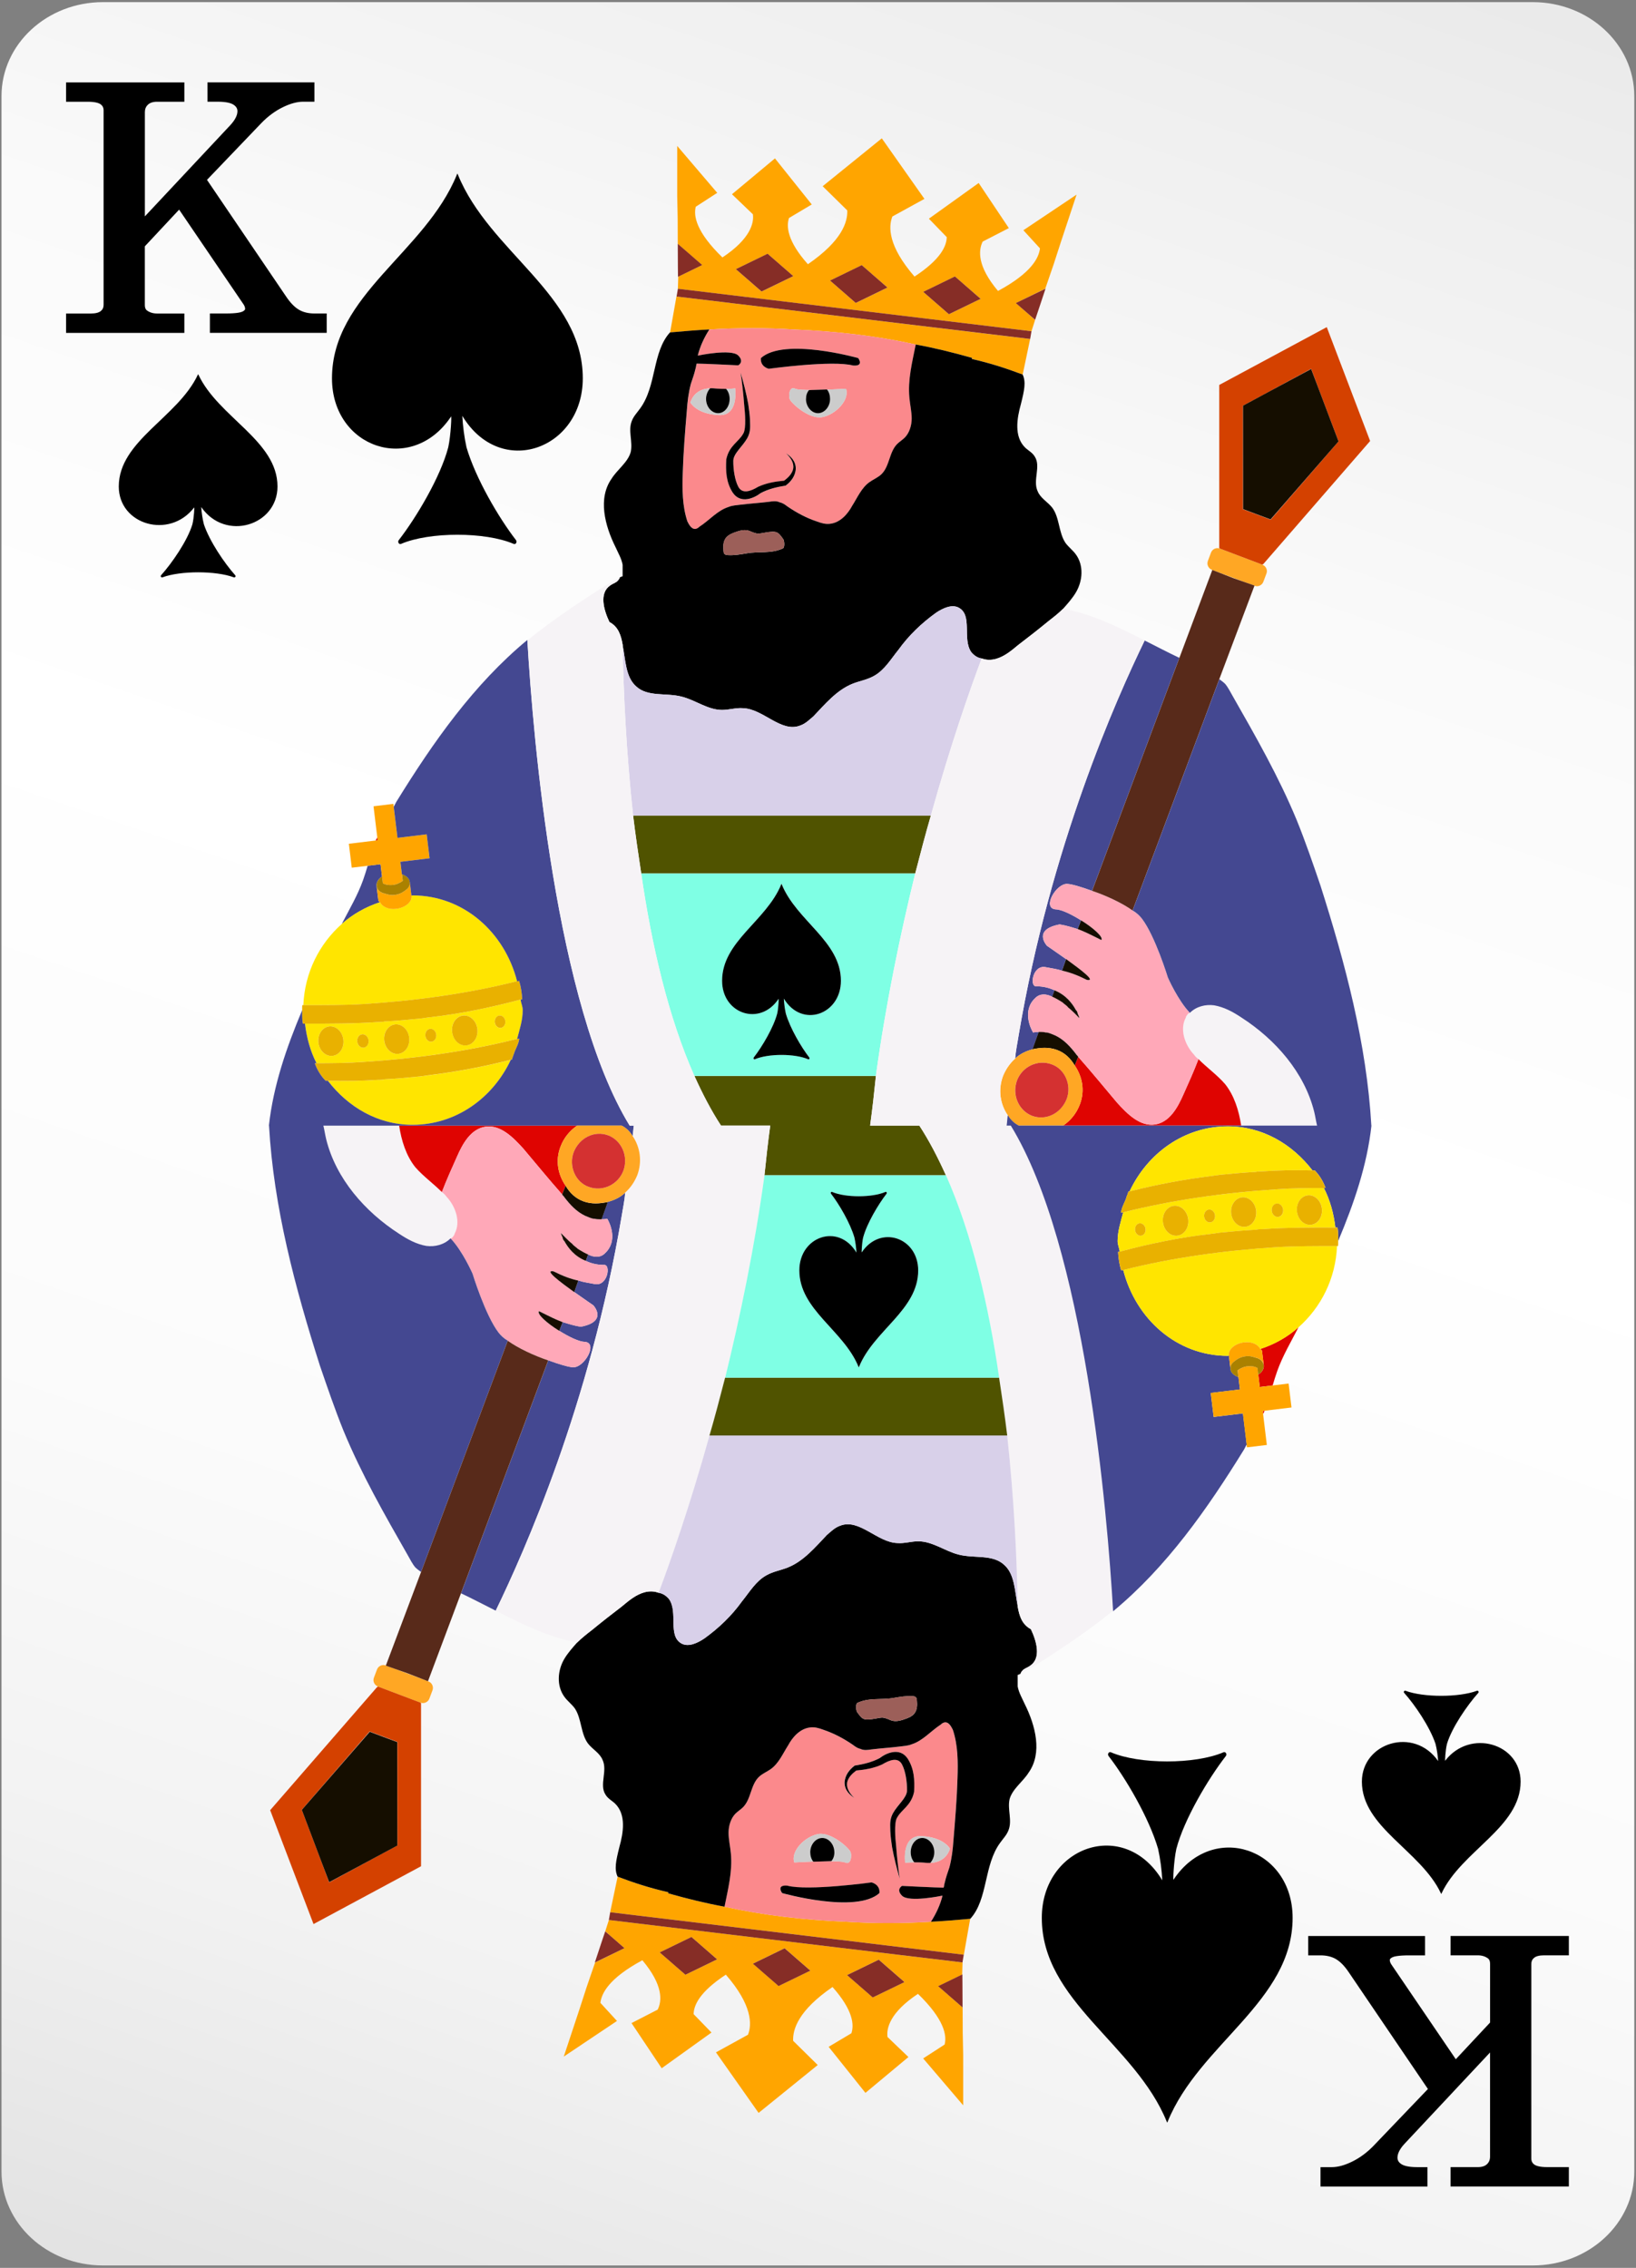 <svg width="469" height="650" viewBox="0 0 469 650" fill="none" xmlns="http://www.w3.org/2000/svg">
<rect x="0" y="0" width="469" height="650" fill="#808080" stroke="none"/>
<path d="M439.41 0.61H29.529C13.459 0.61 0.43 12.67 0.43 27.54V622.38C0.43 637.25 13.459 649.31 29.529 649.31H439.41C455.48 649.31 468.509 637.25 468.509 622.38V27.54C468.509 12.67 455.48 0.61 439.41 0.61Z" fill="url(#paint0_linear_145_2726)"/>
<path d="M56.89 107.41L56.8 107.24L56.71 107.41C50.99 119.62 34.05 126.32 34.05 139.44C34.05 150.41 48.56 154.65 55.64 145.47C55.79 145 55.63 148.39 55.15 150.29C53.75 154.94 49.34 161.35 46.18 164.87C45.91 165.17 46.22 165.6 46.59 165.47C51.73 163.55 61.89 163.55 67.02 165.47C67.39 165.61 67.7 165.17 67.43 164.87C64.33 161.4 60.09 155.16 58.45 150.28C58.04 148.64 57.8 146.99 57.69 145.33C64.6 155.29 79.55 150.63 79.55 139.43C79.55 126.31 62.61 119.61 56.89 107.4V107.41Z" fill="black"/>
<path d="M413.08 542.66L413.17 542.83L413.26 542.66C418.98 530.45 435.92 523.75 435.92 510.63C435.92 499.66 421.41 495.42 414.33 504.6C414.18 505.07 414.34 501.68 414.82 499.78C416.22 495.13 420.63 488.72 423.79 485.2C424.06 484.9 423.75 484.47 423.38 484.6C418.24 486.52 408.08 486.52 402.95 484.6C402.58 484.46 402.27 484.9 402.54 485.2C405.64 488.67 409.88 494.91 411.52 499.79C411.93 501.43 412.17 503.08 412.28 504.74C405.37 494.78 390.42 499.44 390.42 510.64C390.42 523.76 407.36 530.46 413.08 542.67V542.66Z" fill="black"/>
<path d="M85.71 88.779C84.469 88.059 83.229 86.79 82.029 84.999L59.339 51.55L74.939 35.26C76.799 33.34 78.85 31.82 81.04 30.75C83.18 29.689 85.159 29.149 86.919 29.149H90.14V23.6H59.48V29.149H62.419C65.089 29.149 66.359 29.619 66.96 30.02C67.71 30.52 68.069 31.11 68.069 31.87C68.069 33.05 67.4 34.37 66.08 35.81L41.529 62.02V32.159C41.529 31.279 41.809 30.57 42.399 30.009C42.999 29.439 43.859 29.159 45.049 29.159H52.85V23.61H18.939V29.159H25.14C27.37 29.159 28.379 29.559 28.839 29.889C29.419 30.309 29.7 30.869 29.7 31.639V87.37C29.7 88.12 29.459 88.679 28.919 89.129C28.349 89.609 27.4 89.86 26.08 89.86H18.939V95.409H52.85V89.86H45.049C43.879 89.86 42.899 89.559 42.089 88.95C41.949 88.84 41.52 88.499 41.52 87.379V70.6L51.35 60.08L69.859 87.3C70.139 87.74 70.269 88.15 70.269 88.55C70.269 88.86 69.859 89.13 69.519 89.3C69.12 89.5 67.959 89.85 64.759 89.85H60.169V95.399H93.66V89.85H90.1C88.4 89.85 86.92 89.49 85.7 88.779H85.71Z" fill="black"/>
<path d="M382.979 561.5C384.219 562.22 385.46 563.49 386.66 565.28L409.35 598.73L393.75 615.02C391.89 616.94 389.839 618.46 387.649 619.53C385.509 620.59 383.53 621.13 381.77 621.13H378.549V626.68H409.209V621.13H406.27C403.6 621.13 402.329 620.66 401.729 620.26C400.969 619.76 400.62 619.17 400.62 618.41C400.62 617.23 401.289 615.9 402.609 614.47L427.16 588.26V618.12C427.16 619 426.88 619.71 426.29 620.27C425.69 620.84 424.83 621.12 423.64 621.12H415.839V626.67H449.75V621.12H443.549C441.319 621.12 440.31 620.72 439.85 620.39C439.27 619.97 438.99 619.41 438.99 618.64V562.91C438.99 562.16 439.23 561.6 439.77 561.15C440.34 560.67 441.289 560.42 442.609 560.42H449.75V554.87H415.839V560.42H423.64C424.81 560.42 425.79 560.72 426.6 561.33C426.74 561.44 427.169 561.78 427.169 562.9V579.68L417.339 590.2L398.83 562.98C398.55 562.54 398.419 562.13 398.419 561.73C398.419 561.42 398.829 561.15 399.169 560.98C399.569 560.78 400.73 560.43 403.93 560.43H408.52V554.88H375.029V560.43H378.589C380.289 560.43 381.77 560.79 382.99 561.5H382.979Z" fill="black"/>
<path d="M295.661 94.93H295.701L296.73 91.721L295.271 90.4L291.221 86.871L291.331 86.821L299.661 82.721L302.081 75.68L304.09 69.471L308.63 55.781L293.38 65.99L298.13 71.18C297.82 73.89 295.711 78.22 286.101 83.39C280.081 76.25 280.48 71.71 281.71 69.24L289.21 65.38L280.561 52.45L266.291 62.68L271.411 67.96C271.341 70.501 269.77 74.27 262.17 79.27C254.59 70.561 254.65 65.001 255.82 62.05L265.01 57.001L252.791 39.65L235.84 53.371L242.891 60.31C243.021 63.6 241.421 68.99 231.601 75.731C225.651 69.07 225.38 64.82 226.19 62.48L232.71 58.601L222.161 45.4L209.84 55.67L215.831 61.41C216.191 63.83 215.181 68.441 207.101 73.781C199.551 66.471 198.78 61.861 199.46 59.251L205.61 55.27L194.141 41.831V56.23L194.271 62.541L194.3 69.88L201.291 75.971L195.34 78.861L194.44 79.311L194.331 82.77L229.641 87.01L295.65 94.93H295.661ZM273.76 79.24L281.13 85.65L272.041 90.071L264.67 83.66L273.76 79.24ZM254.42 82.42L245.331 86.841L237.96 80.42L247.05 76.001L254.42 82.41V82.42ZM218.331 83.571L210.96 77.15L220.061 72.731L227.431 79.15L218.331 83.571Z" fill="#FFA500"/>
<path d="M203.37 94.43C211.66 93.93 219.77 93.93 227.56 94.43C239.66 94.93 251.259 96.25 262.529 98.74C267.999 99.73 273.3 101.06 278.6 102.55C278.77 102.55 278.6 102.88 278.6 102.88C283.74 104.04 288.38 105.53 293.18 107.35L295.33 97.08H295.319L295.31 97.16L193.95 84.99H193.919L192.1 95.27H192.27C196.08 94.94 199.73 94.61 203.37 94.44V94.43Z" fill="#FFA500"/>
<path d="M295.31 97.15L295.33 97.08L295.7 94.93H295.66L229.65 87L194.34 82.76L193.96 84.98V84.99L295.31 97.15Z" fill="#862D26"/>
<path d="M220.05 72.72L210.95 77.14L218.32 83.55L227.42 79.14L220.05 72.72Z" fill="#862D26"/>
<path d="M237.95 80.41L245.32 86.83L254.41 82.41L247.04 75.99L237.95 80.41Z" fill="#862D26"/>
<path d="M264.66 83.65L272.03 90.061L281.12 85.65L273.75 79.231L264.66 83.65Z" fill="#862D26"/>
<path d="M194.31 69.88L194.3 69.87L194.33 76.39L194.36 79.34L195.35 78.86L201.31 75.96L194.31 69.88Z" fill="#862D26"/>
<path d="M295.27 90.39L296.74 91.67L297.67 88.92L299.73 82.731L291.32 86.811L291.21 86.871L295.27 90.39Z" fill="#862D26"/>
<path d="M339.92 291.621C338.1 294.931 339.59 299.41 342.24 302.23C342.57 302.73 343.07 303.22 343.56 303.55C346.05 306.04 348.86 308.03 351.18 310.68C353.83 313.99 355.16 318.301 355.82 322.611H377.53C377.2 321.281 377.03 319.96 376.7 318.63C373.88 307.36 365.6 297.921 355.82 291.621C353.33 289.961 350.85 288.64 348.03 288.14C345.54 287.81 342.89 288.47 341.07 290.29C340.74 290.29 340.41 290.62 340.24 290.95C340.07 291.12 339.91 291.451 339.91 291.611L339.92 291.621Z" fill="#F6F3F6"/>
<path d="M291.029 303.39C292.359 302.06 294.18 301.23 296 300.74L297.66 296.1L297.83 295.77C297.33 295.77 296.669 295.77 296.169 295.94C295.339 294.61 293.02 289.48 296.83 286C298.16 284.68 299.98 284.84 301.64 285.67L302.299 283.84C300.969 283.18 299.15 282.68 297.16 282.68C295 283.01 296 276.38 299.81 277.21C301.47 277.54 302.96 277.71 304.45 278.2L305.609 274.89C302.789 272.9 300.14 271.08 300.14 271.08C300.14 271.08 295.829 266.44 303.779 264.95C305.769 265.28 307.259 265.78 308.919 266.27L309.91 263.78C307.26 262.12 304.28 260.63 302.62 260.63C298.64 260.3 302.79 253.17 305.93 253.34C307.09 253.34 309.91 254.17 313.06 255.33L338.08 188.55C334.93 187.06 331.78 185.4 328.47 183.74C328.3 183.74 328.3 183.57 328.14 183.57C320.02 200.31 301.129 242.56 292.009 296.75C291.679 298.91 291.18 301.06 291.02 303.38L291.029 303.39Z" fill="#444891"/>
<path d="M343.56 303.55C342.24 307.03 340.74 310.34 339.25 313.66C337.59 317.47 335.269 321.62 331.129 322.28C326.819 322.94 323.179 319.3 320.189 315.98C316.549 311.67 312.899 307.2 309.089 302.89L308.1 305.38C310.25 308.53 311.079 312.51 309.589 316.48C308.589 319.13 306.939 321.12 304.779 322.61H355.819C355.159 318.3 353.83 313.99 351.18 310.68C348.86 308.03 346.04 306.04 343.56 303.55Z" fill="#DF0401"/>
<path d="M206.69 322.61H220.8C220.14 327.42 219.641 332.05 219.141 336.86H271.17C268.85 331.72 266.36 326.92 263.55 322.61H249.44C250.1 317.8 250.601 313.17 251.101 308.36H199.07C201.39 313.5 203.881 318.3 206.701 322.61H206.69Z" fill="#505300"/>
<path d="M203.371 94.43C201.881 96.75 200.721 99.24 200.061 101.89H200.231C200.231 101.89 209.671 99.9 211.661 101.89C213.481 103.71 211.661 104.71 211.661 104.71C211.661 104.71 201.721 104.21 199.731 104.21C199.561 104.71 199.561 105.21 199.401 105.7C199.071 107.19 198.57 108.52 198.07 110.01C197.41 112.49 197.081 115.15 196.911 117.8C196.411 123.77 195.921 129.73 195.751 135.53C195.581 140.17 195.581 144.98 197.081 149.45C197.581 150.44 198.241 151.6 199.241 151.6C199.741 151.6 200.231 151.27 200.561 150.94C203.381 149.12 205.701 146.3 208.851 145.31C210.011 144.81 211.171 144.81 212.331 144.65C214.981 144.32 217.801 144.15 220.451 143.82C221.451 143.65 222.611 143.49 223.601 143.99C224.431 144.16 225.091 144.65 225.751 145.15C228.401 146.97 231.221 148.46 234.201 149.46C235.521 149.96 236.69 150.29 238.01 150.12C240.83 149.79 242.981 147.47 244.311 144.98C245.801 142.66 246.96 139.84 249.28 138.18C250.44 137.35 251.77 136.86 252.76 135.86C255.08 133.54 254.921 129.56 257.231 127.24C257.891 126.58 258.721 126.08 259.391 125.42C260.721 124.09 261.381 121.94 261.381 119.95C261.381 117.96 260.881 115.98 260.721 113.98C260.221 108.84 261.551 103.71 262.541 98.74C251.271 96.25 239.67 94.93 227.57 94.43C219.78 93.93 211.661 93.93 203.381 94.43H203.371ZM197.941 115.38C197.941 115.38 198.8 111.47 203.55 111.3H204.411C206.141 111.47 207.291 111.47 208.151 111.47C210.311 111.47 210.741 111.3 210.741 111.3C210.741 111.3 211.891 119.46 205.851 118.95C199.661 118.61 197.931 115.38 197.931 115.38H197.941ZM225.34 139.13L225.251 139.2L225.07 139.23C222.66 139.6 220.181 140.21 218.041 141.37C216.311 142.71 212.31 144.63 210.03 141.16C208.16 138.18 208.041 135.05 208.211 131.71C209.031 127.71 211.791 126.67 213.061 124.33L213.101 124.27C213.541 123.59 213.671 121.87 213.641 120.46C213.641 118.97 213.5 117.46 213.34 115.95C213.11 112.91 212.781 109.85 212.331 106.82C213.161 109.75 213.931 112.7 214.501 115.74C214.731 117.27 214.941 118.81 215.021 120.4C215.021 122 215.3 123.58 214.28 125.52C214.29 125.5 214.31 125.49 214.32 125.46L214.28 125.52C212.85 128.07 210.311 129.92 210.231 132.05C210.201 134.53 210.661 137.71 211.711 139.61C212.821 141.58 215.031 140.94 217.371 139.53C219.821 138.42 222.28 138.02 224.8 137.79C225.93 136.94 227.141 135.8 227.421 134.28C227.701 132.67 226.571 131.04 225.371 129.97C226.661 130.82 228.171 132.16 228.151 134.36C228.031 136.51 226.731 138.08 225.351 139.14L225.34 139.13ZM235.671 119.56C231.861 120.23 226.721 115.43 226.381 114.36C226.041 113.29 226.271 110.63 227.981 111.43C228.571 111.71 230.52 111.79 232.78 111.78L237.101 111.64C237.101 111.64 237.1 111.68 237.11 111.69C240.03 111.58 242.521 111.43 242.521 111.43C243.651 114.63 239.471 118.9 235.661 119.56H235.671ZM244.561 104.76C238.671 103.18 220.401 105.7 220.401 105.7C220.401 105.7 217.911 105.17 218.141 102.63C224.801 96.63 246.03 102.63 246.03 102.63C246.03 102.63 247.831 105.03 244.561 104.76Z" fill="#FB898C"/>
<path d="M174.871 167.84C171.721 170 173.041 174.8 174.701 178.28C177.191 179.61 178.01 181.93 178.51 184.91V185.08C179.34 189.22 179.34 194.03 182.32 196.68C185.63 199.83 190.941 198.5 195.411 199.66C199.391 200.65 202.87 203.47 207.01 203.47C209 203.47 210.991 202.81 212.981 202.97C218.781 203.14 223.921 210.1 229.391 207.94C230.881 207.44 232.041 206.28 233.201 205.29C236.521 201.81 239.83 197.83 244.3 196.01C246.29 195.18 248.611 194.85 250.601 193.69C253.581 192.03 255.411 188.88 257.561 186.23C260.541 182.09 264.191 178.61 268.331 175.62C270.321 174.3 272.801 173.14 274.791 174.13C278.931 176.28 275.781 183.08 278.431 186.89C279.261 187.88 280.251 188.55 281.411 188.71C282.731 189.21 284.06 189.21 285.38 188.88C287.87 188.22 289.86 186.56 291.84 184.9C294.66 182.75 297.641 180.43 300.461 178.11C301.951 176.95 303.441 175.79 304.771 174.47C306.091 172.98 307.421 171.49 308.411 169.83C310.401 166.52 310.731 162.04 308.411 158.89C307.581 157.73 306.261 156.74 305.431 155.58C303.441 152.6 303.771 148.29 301.621 145.47C300.291 143.81 298.311 142.82 297.481 140.83C295.991 137.68 298.47 133.7 296.65 130.88C295.99 129.72 294.661 129.06 293.831 128.23C290.681 125.08 291.511 119.94 292.671 115.8C293.661 111.83 294.161 109.5 293.171 107.35C288.361 105.53 283.72 104.04 278.59 102.88C278.59 102.88 278.76 102.55 278.59 102.55C273.29 101.06 267.991 99.73 262.521 98.74C261.531 103.71 260.201 108.85 260.701 113.98C260.871 115.97 261.36 117.96 261.36 119.95C261.36 121.94 260.701 124.09 259.371 125.42C258.711 126.08 257.881 126.58 257.211 127.24C254.891 129.56 255.061 133.54 252.741 135.86C251.751 136.85 250.42 137.35 249.26 138.18C246.94 139.84 245.781 142.66 244.291 144.98C242.961 147.46 240.811 149.78 237.991 150.12C236.671 150.29 235.501 149.95 234.181 149.46C231.201 148.47 228.381 146.97 225.731 145.15C225.071 144.65 224.411 144.16 223.581 143.99C222.591 143.49 221.431 143.66 220.431 143.82C217.781 144.15 214.961 144.32 212.311 144.65C211.151 144.82 209.991 144.82 208.831 145.31C205.681 146.3 203.361 149.12 200.541 150.94C200.211 151.27 199.711 151.6 199.221 151.6C198.221 151.6 197.561 150.44 197.061 149.45C195.571 144.98 195.571 140.17 195.731 135.53C195.901 129.73 196.391 123.76 196.891 117.8C197.061 115.15 197.39 112.5 198.05 110.01C198.55 108.52 199.04 107.19 199.38 105.7C199.55 105.2 199.551 104.71 199.711 104.21C201.701 104.21 211.641 104.71 211.641 104.71C211.641 104.71 213.461 103.72 211.641 101.89C209.651 99.9 200.211 101.89 200.211 101.89H200.041C200.701 99.24 201.861 96.75 203.351 94.43C199.701 94.6 196.061 94.93 192.251 95.26H192.081C186.941 100.89 188.271 110.67 183.461 117.13C182.631 118.29 181.641 119.29 181.141 120.61C179.981 123.43 181.471 126.58 180.811 129.56C179.981 132.54 177 134.53 175.34 137.18C171.36 142.81 173.351 150.6 176.501 156.9C177.161 158.39 178.161 160.05 178.491 161.87V165.18C178.321 165.18 177.991 165.35 177.661 165.51C177.491 166.01 177.161 166.34 176.831 166.67C176.171 167.17 175.5 167.33 174.84 167.83L174.871 167.84ZM210.3 152.71C211.68 152.2 213.14 151.68 214.55 152.08C215.11 152.24 215.631 152.54 216.191 152.7C217.301 153.03 217.331 152.98 218.461 152.81C219.541 152.64 221.151 152.27 222.231 152.46C223.311 152.65 223.861 153.63 224.581 154.6C224.891 155.23 224.991 156.93 224.421 157.19C221.001 158.75 217.71 157.96 214.09 158.59C212.27 158.9 210.441 159.22 208.601 159.1C208.221 159.07 207.791 159 207.581 158.62C207.471 158.43 207.441 158.18 207.421 157.95C207.111 154.97 207.92 153.61 210.32 152.71H210.3Z" fill="black"/>
<path d="M108.46 258.04L108.34 257.08L107.96 253.929C107.84 252.969 108.421 251.93 109.521 251.24L109.09 247.689L105.4 248.139C105 249.509 104.571 250.839 104.101 252.199C102.541 256.589 100.131 260.66 97.971 264.83C101.151 262 104.821 259.95 108.911 258.6C108.801 258.39 108.49 258.3 108.44 258.06L108.46 258.04Z" fill="#444891"/>
<path d="M108.161 240C108.051 240.26 107.86 240.48 107.76 240.75C107.74 240.79 107.731 240.85 107.721 240.89L108.26 240.82L108.161 240Z" fill="#DF0401"/>
<path d="M305.95 253.351C302.8 253.181 298.66 260.31 302.64 260.64C304.3 260.64 307.28 262.131 309.93 263.791C313.41 265.951 316.39 268.6 315.73 269.42C312.75 267.93 310.76 266.931 308.94 266.271C307.28 265.771 305.789 265.281 303.799 264.951C295.849 266.441 300.16 271.081 300.16 271.081C300.16 271.081 302.81 272.9 305.63 274.89C309.77 277.87 314.41 281.351 311.6 280.861C308.95 279.531 306.79 278.701 304.47 278.211C302.98 277.711 301.49 277.551 299.83 277.221C296.02 276.391 295.02 283.02 297.18 282.69C299.17 282.69 300.989 283.191 302.319 283.851C305.629 285.181 307.46 287.661 308.45 289.481C308.78 289.811 308.95 290.141 308.95 290.471C309.28 291.131 309.45 291.631 309.45 291.801L308.13 290.471C307.63 289.971 306.97 289.311 306.31 288.821C305.81 288.161 305.15 287.821 304.65 287.331C304.48 287.161 304.32 287.161 304.15 287.001C303.32 286.501 302.49 286.01 301.66 285.68C300 284.85 298.18 284.691 296.85 286.011C293.04 289.491 295.36 294.631 296.19 295.951C296.69 295.781 297.35 295.781 297.85 295.781C298.51 295.781 299.179 295.781 299.839 295.951H300.17C301 296.12 301.66 296.451 302.49 296.781C304.98 297.941 306.8 299.931 308.46 302.081C308.63 302.411 308.96 302.58 309.12 302.91C312.93 307.22 316.58 311.691 320.22 316.001C323.2 319.311 326.85 322.961 331.16 322.301C335.3 321.641 337.619 317.49 339.279 313.68C340.769 310.37 342.259 307.051 343.589 303.571C343.089 303.241 342.6 302.741 342.27 302.251C339.62 299.431 338.13 294.96 339.95 291.64C339.95 291.47 340.119 291.141 340.279 290.981C340.449 290.651 340.779 290.321 341.11 290.321C337.63 286.681 334.81 280.211 334.81 280.211C334.81 280.211 331.16 268.281 327.35 263.311C326.69 262.481 325.86 261.651 324.7 260.991C321.72 258.831 317.07 256.681 313.1 255.361C309.95 254.201 307.13 253.371 305.97 253.371L305.95 253.351Z" fill="#FFA8B8"/>
<path d="M274.799 174.14C272.809 173.15 270.319 174.31 268.339 175.63C264.199 178.61 260.549 182.09 257.569 186.24C255.409 188.89 253.589 192.04 250.609 193.7C248.619 194.86 246.3 195.19 244.31 196.02C239.84 197.84 236.519 201.82 233.209 205.3C232.049 206.29 230.889 207.45 229.399 207.95C223.929 210.11 218.79 203.14 212.99 202.98C211 202.81 209.02 203.48 207.02 203.48C202.88 203.48 199.399 200.66 195.419 199.67C190.949 198.51 185.64 199.84 182.33 196.69C179.35 194.04 179.35 189.23 178.52 185.09C178.69 198.01 179.51 215.41 181.5 233.81H266.839C272.469 213.59 278.109 197.52 281.419 188.74C280.259 188.57 279.259 187.91 278.439 186.92C275.789 183.11 278.939 176.31 274.799 174.16V174.14Z" fill="#D8D0E9"/>
<path d="M183.82 250.36H262.37C263.86 244.56 265.35 238.93 266.84 233.79H181.5C182.16 239.26 182.99 244.89 183.82 250.36Z" fill="#505300"/>
<path d="M199.061 308.36H251.09C253.91 287.81 258.05 267.93 262.36 250.36H183.811C186.791 270.91 191.6 291.62 199.05 308.36H199.061ZM223.991 253.44L224.061 253.29L224.121 253.44C228.401 263.99 241.09 269.77 241.09 281.1C241.09 290.77 229.9 294.8 224.73 286.2C224.81 287.63 224.99 289.06 225.3 290.48C226.53 294.7 229.701 300.08 232.021 303.08C232.221 303.33 231.99 303.71 231.71 303.59C227.87 301.93 220.26 301.93 216.42 303.59C216.14 303.71 215.91 303.33 216.11 303.07C218.48 300.03 221.781 294.49 222.831 290.47C223.191 288.83 223.311 285.9 223.201 286.3C217.901 294.24 207.041 290.57 207.041 281.09C207.041 269.76 219.72 263.97 224 253.43L223.991 253.44Z" fill="#7FFFE4"/>
<path d="M208.589 159.09C210.429 159.21 212.26 158.89 214.08 158.58C217.7 157.95 221 158.75 224.41 157.18C224.98 156.92 224.879 155.22 224.569 154.59C223.849 153.62 223.3 152.64 222.22 152.45C221.14 152.26 219.53 152.63 218.45 152.8C217.32 152.98 217.29 153.02 216.18 152.69C215.62 152.52 215.1 152.23 214.54 152.07C213.13 151.67 211.67 152.19 210.29 152.7C207.9 153.6 207.09 154.95 207.39 157.94C207.42 158.17 207.439 158.42 207.549 158.61C207.759 158.99 208.189 159.06 208.569 159.09H208.589Z" fill="#9C5F59"/>
<path d="M347.86 163.49L353.53 165.61L357.23 167L359.64 167.84L359.62 167.89C360.65 168.28 361.8 167.75 362.18 166.72L363.07 164.35C363.44 163.35 362.9 162.28 361.94 161.86L355.83 159.55L349.71 157.23C348.68 156.85 347.54 157.36 347.16 158.39L346.27 160.76C345.88 161.79 346.41 162.94 347.44 163.32H347.47L347.54 163.36L347.86 163.48V163.49Z" fill="#FFA724"/>
<path d="M361.939 161.86H361.959V161.7H362.129L392.779 126.4L380.35 93.76L349.529 110.33V157.06L349.7 157.23H349.709L355.83 159.55L361.939 161.86ZM356.33 116.3H356.339V116.27L362.39 113.02L375.879 105.7L378.109 111.67L383.72 126.51L383.66 126.57L364.27 148.94L360.299 147.45L356.319 145.96V116.3H356.33Z" fill="#D44100"/>
<path d="M304.62 287.32C305.12 287.82 305.78 288.15 306.28 288.81C306.94 289.31 307.6 289.97 308.1 290.46L309.42 291.79C309.42 291.62 309.25 291.13 308.92 290.46C308.92 290.13 308.75 289.8 308.42 289.47C307.43 287.65 305.6 285.16 302.29 283.84L301.63 285.67C302.46 286 303.29 286.5 304.12 286.99C304.29 287.16 304.45 287.16 304.62 287.32Z" fill="#150E00"/>
<path d="M308.1 305.38L309.09 302.89C308.92 302.56 308.59 302.39 308.43 302.06C306.77 299.91 304.95 297.92 302.46 296.76C301.63 296.43 300.97 296.1 300.14 295.93H299.81C299.15 295.76 298.48 295.76 297.82 295.76L297.65 296.09L295.99 300.73C298.31 300.23 300.63 300.07 302.95 300.9C305.27 301.73 306.93 303.39 308.09 305.37L308.1 305.38Z" fill="#150E00"/>
<path d="M305.62 274.89L304.46 278.2C306.78 278.7 308.94 279.52 311.59 280.85C314.41 281.35 309.76 277.87 305.62 274.88V274.89Z" fill="#150E00"/>
<path d="M309.93 263.78L308.939 266.27C310.759 266.93 312.749 267.93 315.729 269.42C316.389 268.59 313.41 265.94 309.93 263.79V263.78Z" fill="#150E00"/>
<path d="M324.68 260.97L349.53 194.68L359.62 167.88L359.64 167.83L357.23 166.99L353.5 165.68L347.86 163.48L347.54 163.36L338.1 188.55L313.08 255.33C317.05 256.66 321.7 258.81 324.68 260.96V260.97Z" fill="#582A1A"/>
<path d="M308.1 305.38C306.94 303.39 305.28 301.74 302.96 300.91C300.64 300.08 298.32 300.25 296 300.74C294.18 301.24 292.36 302.06 291.03 303.39C289.54 304.71 288.38 306.37 287.55 308.36C286.06 312.34 286.72 316.48 288.88 319.63C289.71 320.95 290.7 321.95 292.03 322.61H304.79C306.94 321.12 308.6 319.13 309.6 316.48C311.09 312.5 310.26 308.52 308.11 305.38H308.1ZM295.84 319.8C292.03 318.31 290.04 313.83 291.53 309.69C293.02 305.71 297.5 303.56 301.47 305.05C305.28 306.38 307.27 311.02 305.78 314.99C304.12 319.13 299.81 321.29 295.84 319.8Z" fill="#FFA724"/>
<path d="M301.48 305.05C297.5 303.56 293.03 305.71 291.54 309.69C290.05 313.83 292.04 318.31 295.85 319.8C299.83 321.29 304.14 319.14 305.79 314.99C307.28 311.01 305.29 306.37 301.48 305.05Z" fill="#D43131"/>
<path d="M360.3 147.4L364.24 148.87L383.67 126.57L383.72 126.51L378.11 111.67L375.87 105.76L362.38 113.01L356.34 116.27V116.29L356.36 145.92L360.3 147.4Z" fill="#150E00"/>
<path d="M120.549 291.93C117.069 292.26 113.749 292.59 110.279 292.76C109.609 292.93 108.95 292.93 108.29 292.93C101.5 293.42 94.409 293.4 87.439 293.4C87.919 297.47 88.96 301.25 90.74 304.72C95.23 304.72 99.829 304.681 104.149 304.361C119.349 303.381 134.19 301.29 148.27 297.74C148.96 295.04 149.87 292.42 149.87 289.5C149.87 288.43 149.379 287.52 149.279 286.48C140.789 288.74 131.839 290.621 122.879 291.601L120.56 291.93H120.549ZM95.37 302.621C93.4 302.861 91.57 301.161 91.29 298.841C91.01 296.511 92.38 294.43 94.35 294.19C96.32 293.95 98.15 295.64 98.43 297.97C98.71 300.3 97.34 302.381 95.37 302.621ZM104.259 300.271C103.359 300.381 102.529 299.611 102.399 298.551C102.269 297.491 102.9 296.54 103.79 296.43C104.69 296.32 105.519 297.09 105.649 298.15C105.779 299.21 105.149 300.16 104.259 300.26V300.271ZM114.229 302.041C112.259 302.281 110.429 300.59 110.149 298.26C109.869 295.93 111.239 293.851 113.209 293.611C115.179 293.371 117.01 295.06 117.29 297.39C117.57 299.72 116.199 301.801 114.229 302.041ZM143.129 291.051C143.959 290.951 144.73 291.66 144.85 292.65C144.97 293.64 144.39 294.511 143.56 294.611C142.73 294.711 141.959 294.001 141.839 293.021C141.719 292.041 142.299 291.161 143.129 291.061V291.051ZM132.709 291.071C134.709 290.831 136.56 292.54 136.85 294.9C137.14 297.26 135.75 299.371 133.75 299.611C131.75 299.851 129.899 298.131 129.609 295.771C129.319 293.411 130.709 291.301 132.709 291.061V291.071ZM125.049 296.521C125.169 297.541 124.569 298.451 123.709 298.551C122.849 298.651 122.05 297.91 121.93 296.9C121.81 295.88 122.41 294.981 123.27 294.871C124.13 294.771 124.929 295.501 125.049 296.521Z" fill="#FFE500"/>
<path d="M104.14 287.79C119.35 286.81 134.17 284.77 148.25 281.23C144.65 267.18 132.89 256.62 118.27 256.62C118.16 256.62 118.07 256.68 117.96 256.68V256.75C118.19 258.53 116.14 260.17 113.59 260.48C111.38 260.75 109.64 259.92 108.93 258.58C104.84 259.92 101.17 261.98 97.99 264.81C91.55 270.54 87.37 278.69 86.96 288.09C92.68 288.09 98.59 288.11 104.15 287.79H104.14Z" fill="#FFE500"/>
<path d="M120.55 308.51C117.07 308.84 113.75 309.17 110.28 309.34C109.61 309.51 108.95 309.51 108.29 309.51C103.69 309.83 98.77 309.91 94 309.77C99.79 317.28 108.3 322.399 118.27 322.399C130.75 322.399 141.3 314.7 146.44 303.77C138.74 305.72 130.89 307.209 122.87 308.189L120.55 308.52V308.51Z" fill="#FFE500"/>
<path d="M147.56 301.35C147.36 301.83 147.29 302.37 147.04 302.82C147.25 302.34 147.37 301.85 147.56 301.35Z" fill="#FFE500"/>
<path d="M109.52 251.24L109.75 253.16C110.13 253.39 110.5 253.491 110.86 253.581C111.94 253.731 113.12 253.72 114.23 253.17C114.68 252.98 115.01 252.8 115.44 252.47L115.21 250.551L114.78 247L123.15 245.99L122.32 239.13L113.95 240.14L112.87 231.23L112.77 230.4L107.08 231.091L108.16 240.01L108.26 240.831L107.72 240.9L100.01 241.831L100.84 248.69L105.41 248.14L109.1 247.69L109.53 251.24H109.52Z" fill="#FFA500"/>
<path d="M115.81 255.49C115.6 255.66 115.48 255.67 115.26 255.83C114.6 256.19 113.92 256.41 113.1 256.51C112.4 256.59 111.69 256.54 111.08 256.34C110.71 256.24 110.35 256.15 110.1 256.04C109.87 256.07 109.62 255.96 109.49 255.84C108.63 255.53 108.06 254.76 107.96 253.94L108.34 257.09L108.46 258.05C108.5 258.29 108.82 258.38 108.93 258.59C109.64 259.93 111.38 260.76 113.59 260.49C116.15 260.18 118.19 258.54 117.97 256.76V256.69L117.85 255.8L117.49 252.78C117.59 253.6 117.22 254.48 116.46 254.99C116.25 255.16 116.03 255.32 115.81 255.49Z" fill="#FFA500"/>
<path d="M114.241 253.17C113.131 253.72 111.951 253.73 110.871 253.58C110.501 253.48 110.14 253.39 109.76 253.16L109.53 251.24C108.43 251.93 107.851 252.98 107.971 253.93C108.071 254.75 108.63 255.52 109.5 255.83C109.63 255.95 109.88 256.06 110.11 256.03C110.36 256.14 110.72 256.24 111.09 256.33C111.7 256.53 112.42 256.58 113.11 256.5C113.92 256.4 114.6 256.18 115.27 255.82C115.48 255.65 115.6 255.64 115.82 255.48C116.04 255.31 116.251 255.15 116.471 254.98C117.231 254.47 117.6 253.59 117.5 252.77C117.38 251.81 116.45 250.95 115.23 250.54L115.46 252.46C115.03 252.79 114.7 252.97 114.25 253.16L114.241 253.17Z" fill="#AA8100"/>
<path d="M86.91 293.41C87.08 293.41 87.26 293.4 87.43 293.4C94.39 293.4 101.49 293.41 108.28 292.93C108.94 292.93 109.6 292.93 110.27 292.76C113.75 292.59 117.06 292.26 120.54 291.93L122.86 291.6C131.82 290.62 140.78 288.74 149.26 286.48C149.4 286.44 149.57 286.43 149.71 286.39C149.61 284.6 149.33 282.79 148.83 281.13C148.64 281.18 148.42 281.17 148.24 281.22C134.15 284.77 119.34 286.81 104.13 287.78C98.57 288.11 92.67 288.08 86.94 288.08C86.86 288.08 86.77 288.08 86.69 288.08C86.59 288.25 86.64 289 86.62 289.5C86.55 291.15 86.7 293.59 86.9 293.39L86.91 293.41Z" fill="#E9B100"/>
<path d="M90.73 304.72C90.57 304.72 90.41 304.73 90.24 304.73C90.9 306.55 91.88 308.27 93.36 309.77C93.57 309.77 93.78 309.75 93.99 309.76C98.76 309.9 103.68 309.82 108.28 309.5C108.94 309.5 109.6 309.5 110.27 309.33C113.75 309.16 117.06 308.83 120.54 308.5L122.86 308.17C130.88 307.19 138.73 305.7 146.43 303.75C146.53 303.73 146.63 303.72 146.73 303.7C146.89 303.44 146.9 303.09 147.04 302.82C147.29 302.37 147.36 301.83 147.56 301.35C148.06 300.14 148.72 299 148.86 297.66C148.67 297.71 148.45 297.7 148.25 297.75C134.18 301.3 119.34 303.39 104.13 304.37C99.81 304.69 95.21 304.72 90.72 304.73L90.73 304.72Z" fill="#E9B100"/>
<path d="M94.35 294.19C92.38 294.43 91.01 296.51 91.29 298.84C91.57 301.17 93.4 302.86 95.37 302.62C97.34 302.38 98.71 300.3 98.43 297.97C98.15 295.64 96.32 293.95 94.35 294.19Z" fill="#E9B100"/>
<path d="M113.22 293.611C111.25 293.851 109.88 295.93 110.16 298.26C110.44 300.59 112.27 302.281 114.24 302.041C116.21 301.801 117.58 299.72 117.3 297.39C117.02 295.06 115.19 293.371 113.22 293.611Z" fill="#E9B100"/>
<path d="M133.751 299.62C135.751 299.38 137.141 297.27 136.851 294.91C136.561 292.55 134.711 290.83 132.711 291.08C130.711 291.32 129.321 293.43 129.611 295.79C129.891 298.15 131.751 299.87 133.751 299.63V299.62Z" fill="#E9B100"/>
<path d="M102.41 298.55C102.54 299.61 103.37 300.38 104.27 300.27C105.17 300.16 105.79 299.22 105.66 298.16C105.53 297.1 104.699 296.33 103.799 296.44C102.899 296.55 102.28 297.5 102.41 298.56V298.55Z" fill="#E9B100"/>
<path d="M144.859 292.65C144.739 291.67 143.97 290.95 143.14 291.05C142.31 291.15 141.73 292.03 141.85 293.01C141.97 293.99 142.739 294.7 143.569 294.6C144.399 294.5 144.979 293.62 144.859 292.64V292.65Z" fill="#E9B100"/>
<path d="M123.72 298.55C124.58 298.45 125.18 297.54 125.06 296.52C124.94 295.51 124.14 294.77 123.28 294.87C122.42 294.97 121.82 295.88 121.94 296.9C122.06 297.91 122.86 298.66 123.72 298.55Z" fill="#E9B100"/>
<path d="M218.13 102.63C217.9 105.16 220.39 105.7 220.39 105.7C220.39 105.7 238.66 103.18 244.55 104.76C247.82 105.03 246.02 102.63 246.02 102.63C246.02 102.63 224.79 96.63 218.13 102.63Z" fill="black"/>
<path d="M237.96 114.35C237.96 116.56 236.38 118.43 234.5 118.43C232.62 118.43 231.05 116.56 231.05 114.35C231.05 113.33 231.34 112.48 231.91 111.8L232.77 111.77C230.51 111.77 228.56 111.7 227.97 111.42C226.26 110.62 226.03 113.29 226.37 114.35C226.71 115.42 231.85 120.22 235.66 119.55C239.47 118.88 243.65 114.62 242.52 111.42C242.52 111.42 240.03 111.57 237.11 111.68C237.67 112.36 237.96 113.35 237.96 114.35Z" fill="#CCCCCC"/>
<path d="M231.05 114.35C231.05 116.56 232.63 118.43 234.5 118.43C236.37 118.43 237.96 116.56 237.96 114.35C237.96 113.35 237.67 112.36 237.11 111.68C237.11 111.67 237.11 111.64 237.1 111.63L232.78 111.77L231.92 111.8C231.34 112.48 231.06 113.33 231.06 114.35H231.05Z" fill="black"/>
<path d="M210.75 111.3C210.75 111.3 210.32 111.47 208.16 111.47C208.88 112.32 209.169 113.34 209.169 114.36C209.169 116.57 207.729 118.44 205.859 118.44C203.989 118.44 202.399 116.57 202.399 114.36C202.399 113.17 202.829 112.15 203.549 111.3C198.799 111.47 197.939 115.38 197.939 115.38C197.939 115.38 199.669 118.61 205.859 118.95C211.909 119.46 210.75 111.3 210.75 111.3Z" fill="#CCCCCC"/>
<path d="M205.86 118.43C207.73 118.43 209.17 116.56 209.17 114.35C209.17 113.33 208.88 112.31 208.16 111.46C207.3 111.46 206.14 111.46 204.42 111.29H203.56C202.84 112.14 202.41 113.16 202.41 114.35C202.41 116.56 203.99 118.43 205.87 118.43H205.86Z" fill="black"/>
<path d="M227.41 134.26C227.13 135.78 225.92 136.92 224.79 137.77C222.28 138 219.81 138.4 217.36 139.51C215.02 140.92 212.82 141.56 211.7 139.59C210.65 137.69 210.19 134.51 210.22 132.03C210.3 129.9 212.84 128.05 214.27 125.5C215.3 123.56 215.01 121.98 215.01 120.38C214.93 118.79 214.72 117.25 214.49 115.72C213.92 112.68 213.15 109.72 212.32 106.8C212.77 109.83 213.1 112.9 213.33 115.93C213.49 117.44 213.62 118.95 213.63 120.44C213.66 121.85 213.53 123.57 213.09 124.25L213.05 124.31C211.78 126.65 209.02 127.69 208.2 131.69C208.03 135.03 208.14 138.16 210.02 141.14C212.3 144.61 216.3 142.7 218.03 141.35C220.17 140.19 222.65 139.59 225.06 139.21L225.24 139.18L225.33 139.11C226.71 138.05 228.02 136.48 228.13 134.33C228.14 132.13 226.64 130.78 225.35 129.94C226.55 131.01 227.68 132.64 227.4 134.25L227.41 134.26Z" fill="black"/>
<path d="M214.319 125.439C214.319 125.439 214.289 125.47 214.279 125.5L214.319 125.439Z" fill="black"/>
<path d="M223.18 286.31C223.29 285.91 223.18 288.83 222.81 290.48C221.76 294.5 218.46 300.03 216.09 303.08C215.89 303.34 216.12 303.72 216.4 303.6C220.24 301.94 227.85 301.94 231.69 303.6C231.97 303.72 232.2 303.34 232 303.09C229.68 300.09 226.51 294.71 225.28 290.49C224.97 289.07 224.79 287.65 224.71 286.21C229.88 294.81 241.07 290.79 241.07 281.11C241.07 269.78 228.39 263.99 224.1 253.45L224.04 253.3L223.97 253.45C219.69 264 207.01 269.78 207.01 281.11C207.01 290.59 217.87 294.25 223.17 286.32L223.18 286.31Z" fill="black"/>
<path d="M174.59 550.3H174.55L173.52 553.51L174.94 554.79L179.03 558.35L178.94 558.4L170.59 562.5L168.17 569.54L166.16 575.75L161.62 589.44L176.87 579.23L172.12 574.04C172.43 571.33 174.54 567 184.15 561.83C190.17 568.97 189.78 573.51 188.54 575.98L181.04 579.84L189.69 592.78L203.96 582.55L198.84 577.27C198.91 574.73 200.48 570.96 208.08 565.96C215.66 574.67 215.59 580.23 214.43 583.18L205.25 588.23L217.47 605.58L234.42 591.86L227.37 584.92C227.24 581.63 228.84 576.24 238.66 569.5C244.61 576.16 244.88 580.41 244.07 582.76L237.55 586.64L248.1 599.84L260.42 589.57L254.43 583.83C254.07 581.41 255.08 576.8 263.16 571.46C270.71 578.77 271.48 583.38 270.8 585.99L264.65 589.97L276.12 603.41V589.01L275.99 582.7L275.96 575.36L268.97 569.27L274.78 566.45L275.83 565.93L275.94 562.47L240.63 558.23L174.62 550.3H174.59ZM196.5 565.99L189.13 559.58L198.23 555.16L205.6 561.57L196.51 565.99H196.5ZM215.84 562.81L224.94 558.39L232.31 564.8L223.22 569.22L215.85 562.81H215.84ZM251.93 561.66L259.3 568.08L250.21 572.5L242.84 566.08L251.93 561.66Z" fill="#FFA500"/>
<path d="M266.871 550.8C258.581 551.3 250.461 551.3 242.681 550.8C230.581 550.3 218.98 548.98 207.71 546.49C202.24 545.5 196.941 544.17 191.641 542.68C191.471 542.68 191.641 542.35 191.641 542.35C186.501 541.19 181.861 539.7 177.061 537.88L174.9 548.15H174.911L174.92 548.07L276.28 560.24H276.311L278.13 549.96H277.96C274.15 550.29 270.5 550.62 266.86 550.79L266.871 550.8Z" fill="#FFA500"/>
<path d="M174.93 548.07L174.91 548.15L174.54 550.29L174.59 550.3L240.6 558.23L275.91 562.46L276.29 560.24L174.93 548.07Z" fill="#862D26"/>
<path d="M250.19 572.5L259.29 568.09L251.92 561.67L242.83 566.09L250.19 572.5Z" fill="#862D26"/>
<path d="M232.3 564.811L224.93 558.4L215.83 562.821L223.2 569.23L232.3 564.811Z" fill="#862D26"/>
<path d="M205.58 561.57L198.22 555.16L189.12 559.58L196.49 565.99L205.58 561.57Z" fill="#862D26"/>
<path d="M275.93 575.35L275.939 575.36L275.91 568.83L275.89 565.88L274.74 566.44L268.939 569.26L275.93 575.35Z" fill="#862D26"/>
<path d="M174.939 554.79L173.5 553.55L172.569 556.3L170.52 562.49L178.93 558.4L179.029 558.36L174.939 554.79Z" fill="#862D26"/>
<path d="M130.32 353.6C132.14 350.29 130.65 345.81 128 342.99C127.67 342.49 127.17 342 126.67 341.67C124.18 339.18 121.37 337.2 119.05 334.54C116.4 331.23 115.07 326.92 114.41 322.61H92.7C93.03 323.94 93.2 325.26 93.53 326.59C96.35 337.86 104.63 347.3 114.41 353.6C116.9 355.26 119.38 356.58 122.2 357.08C124.69 357.41 127.34 356.75 129.16 354.92C129.49 354.92 129.82 354.59 129.99 354.26C130.16 354.09 130.32 353.76 130.32 353.6Z" fill="#F6F3F6"/>
<path d="M179.21 341.83C177.88 343.16 176.06 343.99 174.24 344.48L172.58 349.12L172.41 349.45C172.91 349.45 173.57 349.45 174.07 349.28C174.9 350.61 177.22 355.74 173.41 359.22C172.09 360.55 170.26 360.38 168.61 359.55L167.95 361.38C169.27 362.04 171.1 362.54 173.09 362.54C175.25 362.21 174.25 368.84 170.44 368.01C168.78 367.68 167.29 367.51 165.8 367.01L164.64 370.32C167.46 372.31 170.11 374.13 170.11 374.13C170.11 374.13 174.42 378.77 166.47 380.26C164.48 379.93 162.99 379.43 161.33 378.94L160.34 381.43C162.99 383.09 165.97 384.58 167.63 384.58C171.6 384.91 167.46 392.04 164.32 391.87C163.16 391.87 160.34 391.04 157.19 389.88L132.17 456.66C135.32 458.15 138.47 459.81 141.78 461.47C141.95 461.47 141.95 461.64 142.11 461.64C150.23 444.9 169.12 402.65 178.23 348.46C178.56 346.31 179.06 344.15 179.23 341.83H179.21Z" fill="#444891"/>
<path d="M126.68 341.67C128.01 338.19 129.5 334.88 130.99 331.56C132.65 327.75 134.97 323.6 139.11 322.94C143.42 322.28 147.07 325.92 150.05 329.24C153.7 333.55 157.34 338.02 161.15 342.33L162.14 339.84C159.98 336.69 159.16 332.71 160.65 328.74C161.64 326.09 163.3 324.1 165.46 322.61H114.42C115.08 326.92 116.41 331.23 119.06 334.54C121.38 337.19 124.2 339.18 126.68 341.67Z" fill="#DF0401"/>
<path d="M266.87 550.8C268.36 548.48 269.52 546 270.18 543.35H270.009C270.009 543.35 260.56 545.34 258.58 543.35C256.76 541.52 258.58 540.53 258.58 540.53C258.58 540.53 268.519 541.03 270.509 541.03C270.679 540.53 270.679 540.04 270.839 539.54C271.169 538.05 271.67 536.72 272.16 535.23C272.82 532.75 273.149 530.09 273.319 527.44C273.819 521.47 274.309 515.51 274.479 509.71C274.649 505.07 274.649 500.27 273.149 495.79C272.649 494.8 271.99 493.64 271 493.64C270.5 493.64 270.009 493.97 269.669 494.3C266.849 496.13 264.529 498.94 261.379 499.93C260.219 500.43 259.059 500.43 257.899 500.59C255.249 500.92 252.429 501.09 249.779 501.42C248.789 501.59 247.629 501.75 246.629 501.25C245.799 501.08 245.139 500.59 244.479 500.09C241.829 498.27 239.009 496.78 236.029 495.78C234.699 495.28 233.54 494.95 232.22 495.12C229.4 495.45 227.249 497.77 225.919 500.26C224.429 502.58 223.27 505.4 220.95 507.05C219.79 507.88 218.46 508.37 217.47 509.37C215.15 511.69 215.31 515.67 212.99 517.99C212.33 518.65 211.499 519.15 210.839 519.81C209.509 521.14 208.85 523.29 208.85 525.28C208.85 527.27 209.349 529.25 209.509 531.25C210.009 536.39 208.679 541.52 207.689 546.49C218.959 548.98 230.56 550.3 242.66 550.8C250.45 551.3 258.57 551.3 266.85 550.8H266.87ZM272.299 529.85C272.299 529.85 271.439 533.76 266.689 533.93H265.83C264.1 533.76 262.949 533.76 262.089 533.76C259.929 533.76 259.5 533.93 259.5 533.93C259.5 533.93 258.349 525.77 264.399 526.28C270.589 526.62 272.319 529.85 272.319 529.85H272.299ZM244.899 506.1L244.99 506.03L245.169 506C247.579 505.63 250.07 505.02 252.2 503.86C253.93 502.52 257.929 500.6 260.209 504.07C262.079 507.05 262.199 510.19 262.029 513.52C261.209 517.52 258.45 518.56 257.18 520.9L257.14 520.96C256.7 521.64 256.569 523.36 256.589 524.77C256.589 526.26 256.73 527.77 256.89 529.28C257.12 532.32 257.449 535.38 257.899 538.41C257.069 535.49 256.299 532.53 255.729 529.49C255.499 527.96 255.299 526.42 255.209 524.83C255.209 523.23 254.93 521.65 255.95 519.71C255.94 519.73 255.92 519.74 255.91 519.77L255.95 519.71C257.38 517.16 259.92 515.31 260 513.18C260.03 510.7 259.57 507.52 258.52 505.62C257.41 503.65 255.21 504.29 252.87 505.7C250.42 506.81 247.949 507.21 245.439 507.44C244.309 508.29 243.09 509.43 242.81 510.95C242.53 512.56 243.659 514.19 244.859 515.26C243.569 514.41 242.07 513.07 242.08 510.87C242.2 508.72 243.499 507.16 244.879 506.09L244.899 506.1ZM234.569 525.67C238.379 525.01 243.519 529.8 243.859 530.87C244.199 531.94 243.969 534.6 242.259 533.8C241.669 533.52 239.719 533.44 237.459 533.45L233.14 533.59C233.14 533.59 233.14 533.56 233.12 533.54C230.21 533.65 227.709 533.8 227.709 533.8C226.579 530.6 230.759 526.34 234.569 525.67ZM225.68 540.47C231.57 542.05 249.839 539.54 249.839 539.54C249.839 539.54 252.32 540.07 252.1 542.61C245.44 548.61 224.209 542.61 224.209 542.61C224.209 542.61 222.4 540.21 225.68 540.48V540.47Z" fill="#FB898C"/>
<path d="M295.37 477.39C298.52 475.23 297.19 470.43 295.54 466.95C293.05 465.62 292.23 463.3 291.73 460.32V460.15C290.9 456.01 290.9 451.2 287.92 448.55C284.61 445.4 279.3 446.73 274.83 445.57C270.86 444.58 267.37 441.76 263.23 441.76C261.24 441.76 259.26 442.42 257.26 442.26C251.46 442.09 246.32 435.13 240.86 437.29C239.37 437.79 238.21 438.95 237.05 439.94C233.74 443.42 230.42 447.4 225.95 449.22C223.96 450.05 221.64 450.38 219.65 451.54C216.67 453.2 214.84 456.35 212.69 459C209.71 463.14 206.06 466.62 201.92 469.61C199.93 470.93 197.44 472.1 195.46 471.1C191.32 468.95 194.47 462.15 191.81 458.34C190.98 457.35 189.99 456.68 188.83 456.52C187.51 456.02 186.18 456.02 184.85 456.35C182.36 457.01 180.38 458.67 178.39 460.33C175.57 462.48 172.59 464.8 169.77 467.12C168.28 468.28 166.79 469.44 165.46 470.76C164.13 472.25 162.81 473.74 161.81 475.4C159.82 478.71 159.49 483.19 161.81 486.34C162.64 487.5 163.97 488.5 164.79 489.65C166.78 492.63 166.45 496.94 168.6 499.76C169.92 501.42 171.91 502.41 172.74 504.4C174.23 507.55 171.75 511.52 173.57 514.34C174.23 515.5 175.56 516.16 176.39 516.99C179.54 520.14 178.71 525.28 177.55 529.42C176.56 533.39 176.06 535.72 177.05 537.87C181.86 539.69 186.49 541.18 191.63 542.34C191.63 542.34 191.46 542.67 191.63 542.67C196.93 544.16 202.23 545.49 207.7 546.48C208.69 541.51 210.02 536.37 209.52 531.24C209.35 529.25 208.86 527.26 208.86 525.27C208.86 523.28 209.52 521.13 210.85 519.8C211.51 519.14 212.34 518.64 213 517.98C215.32 515.66 215.16 511.68 217.48 509.36C218.47 508.37 219.8 507.87 220.96 507.04C223.28 505.38 224.44 502.56 225.93 500.25C227.26 497.76 229.41 495.44 232.23 495.11C233.56 494.94 234.72 495.28 236.04 495.77C239.02 496.77 241.84 498.26 244.49 500.08C245.15 500.58 245.81 501.07 246.64 501.24C247.64 501.74 248.8 501.57 249.79 501.41C252.44 501.08 255.26 500.91 257.91 500.58C259.07 500.41 260.23 500.41 261.39 499.92C264.54 498.93 266.86 496.11 269.68 494.29C270.01 493.96 270.51 493.63 271.01 493.63C272 493.63 272.67 494.79 273.16 495.78C274.65 500.26 274.65 505.06 274.49 509.7C274.32 515.5 273.83 521.47 273.33 527.43C273.16 530.08 272.83 532.73 272.17 535.22C271.67 536.71 271.18 538.04 270.85 539.53C270.68 540.03 270.68 540.52 270.52 541.02C268.53 541.02 258.59 540.52 258.59 540.52C258.59 540.52 256.77 541.51 258.59 543.34C260.58 545.33 270.02 543.34 270.02 543.34H270.19C269.53 545.99 268.36 548.48 266.88 550.79C270.52 550.62 274.17 550.29 277.98 549.96H278.15C283.29 544.33 281.96 534.55 286.77 528.09C287.6 526.93 288.59 525.93 289.09 524.61C290.25 521.79 288.76 518.64 289.42 515.66C290.25 512.68 293.23 510.69 294.89 508.04C298.86 502.41 296.88 494.62 293.73 488.32C293.07 486.83 292.07 485.17 291.74 483.35V480.04C291.91 480.04 292.24 479.87 292.57 479.71C292.74 479.21 293.07 478.88 293.4 478.55C294.06 478.05 294.72 477.89 295.39 477.39H295.37ZM259.94 492.52C258.56 493.03 257.1 493.55 255.69 493.15C255.13 492.99 254.61 492.69 254.06 492.53C252.95 492.2 252.92 492.25 251.79 492.43C250.71 492.6 249.1 492.97 248.02 492.78C246.94 492.59 246.39 491.61 245.67 490.64C245.36 490.01 245.26 488.31 245.83 488.05C249.24 486.49 252.54 487.28 256.16 486.65C257.98 486.34 259.81 486.02 261.65 486.14C262.03 486.16 262.46 486.24 262.68 486.62C262.79 486.82 262.82 487.06 262.84 487.29C263.15 490.27 262.34 491.63 259.94 492.53V492.52Z" fill="black"/>
<path d="M288.549 322.61C288.719 321.62 288.719 320.62 288.879 319.63C286.719 316.48 286.059 312.34 287.549 308.36C288.379 306.37 289.539 304.71 291.029 303.39C291.199 301.07 291.69 298.92 292.02 296.76C301.13 242.57 320.029 200.32 328.149 183.58C320.689 179.77 313.069 175.96 304.779 174.47C303.449 175.8 301.96 176.96 300.47 178.11C297.65 180.43 294.67 182.75 291.85 184.9C289.86 186.56 287.87 188.22 285.39 188.88C284.07 189.21 282.739 189.21 281.419 188.71C278.109 197.49 272.469 213.57 266.839 233.78C265.349 238.92 263.86 244.55 262.37 250.35C258.06 267.92 253.92 287.8 251.1 308.35C250.6 313.16 250.109 317.79 249.439 322.6H263.549C266.369 326.91 268.849 331.71 271.169 336.85C278.629 353.59 283.43 374.3 286.41 394.85C287.24 400.32 288.069 405.95 288.729 411.42C290.719 429.81 291.549 447.21 291.709 460.14V460.31C292.209 463.29 293.03 465.61 295.52 466.94C297.18 470.42 298.5 475.22 295.35 477.38C294.69 477.88 294.029 478.04 293.359 478.54C293.029 478.87 292.699 479.2 292.529 479.7C295.679 478.04 298.83 476.06 301.81 474.07C307.61 470.26 313.409 466.28 318.879 461.81H319.049C317.389 433.31 310.93 357.24 289.72 322.61H288.529H288.549Z" fill="#F6F3F6"/>
<path d="M361.78 387.18L361.9 388.14L362.28 391.29C362.4 392.25 361.821 393.29 360.721 393.98L361.15 397.53L364.84 397.08C365.24 395.71 365.66 394.37 366.13 393.02C367.69 388.63 370.1 384.56 372.26 380.39C369.08 383.22 365.41 385.28 361.32 386.62C361.43 386.83 361.74 386.92 361.78 387.16V387.18Z" fill="#DF0401"/>
<path d="M362.081 405.23C362.191 404.97 362.38 404.75 362.48 404.48C362.5 404.43 362.51 404.38 362.53 404.34L361.98 404.41L362.081 405.24V405.23Z" fill="#DF0401"/>
<path d="M347.92 406.1L347.09 399.24L355.46 398.23L355.03 394.68C353.8 394.27 352.87 393.41 352.76 392.45L352.4 389.43L352.29 388.54C352.18 388.54 352.09 388.6 351.98 388.6C337.35 388.6 325.59 378.04 322 363.99C321.81 364.04 321.59 364.03 321.4 364.08C320.9 362.42 320.62 360.61 320.52 358.82C320.67 358.78 320.83 358.77 320.98 358.73C320.88 357.68 320.39 356.78 320.39 355.71C320.39 352.79 321.3 350.16 321.99 347.46C321.8 347.51 321.58 347.5 321.38 347.55C321.52 346.2 322.18 345.05 322.69 343.84C322.87 343.36 323 342.87 323.2 342.4C323.35 342.12 323.35 341.77 323.52 341.51C323.62 341.48 323.72 341.48 323.82 341.45C328.95 330.52 339.51 322.82 351.98 322.82C361.95 322.82 370.46 327.93 376.25 335.44C376.46 335.44 376.67 335.42 376.88 335.43C378.36 336.93 379.34 338.65 380 340.47C379.84 340.47 379.68 340.48 379.52 340.48C381.3 343.95 382.33 347.73 382.82 351.81C382.99 351.81 383.17 351.8 383.34 351.8C383.54 351.6 383.69 354.03 383.62 355.68C388.13 344.97 391.91 333.99 393.16 322.6H393.13C391.8 299.23 385.67 276.2 378.55 253.83C376.4 247.53 374.24 241.24 371.76 235.11C366.62 222.68 359.99 211.08 353.37 199.48C352.71 198.32 352.05 196.99 351.21 196C350.71 195.5 350.22 195.17 349.55 194.67L324.7 260.96C325.86 261.62 326.69 262.45 327.35 263.28C331.16 268.25 334.81 280.18 334.81 280.18C334.81 280.18 337.63 286.64 341.11 290.29C342.93 288.47 345.59 287.8 348.07 288.14C350.89 288.64 353.37 289.96 355.86 291.62C365.64 297.92 373.92 307.36 376.74 318.63C377.07 319.96 377.24 321.28 377.57 322.61H292.06C290.74 321.95 289.74 320.95 288.91 319.63C288.74 320.62 288.74 321.62 288.58 322.61H289.77C310.98 357.24 317.45 433.31 319.1 461.81C334.51 449.05 346.11 432.48 356.55 415.58C356.88 415.06 357.07 414.52 357.4 414.01L356.32 405.1L347.95 406.11L347.92 406.1Z" fill="#444891"/>
<path d="M170.09 349.289C169.26 349.119 168.6 348.789 167.77 348.459C165.28 347.299 163.46 345.309 161.8 343.159C161.63 342.829 161.3 342.659 161.14 342.329C157.33 338.019 153.68 333.549 150.04 329.239C147.06 325.929 143.41 322.279 139.1 322.939C134.96 323.599 132.64 327.739 130.98 331.559C129.49 334.869 128 338.189 126.67 341.669C127.17 341.999 127.66 342.499 128 342.989C130.65 345.809 132.14 350.28 130.32 353.6C130.32 353.77 130.15 354.099 129.99 354.259C129.82 354.589 129.49 354.919 129.16 354.919C132.64 358.559 135.46 365.029 135.46 365.029C135.46 365.029 139.1 376.959 142.92 381.929C143.58 382.759 144.41 383.579 145.57 384.249C148.55 386.409 153.19 388.559 157.17 389.879C160.32 391.039 163.14 391.87 164.3 391.87C167.45 392.04 171.59 384.909 167.61 384.579C165.95 384.579 162.97 383.089 160.32 381.429C156.84 379.269 153.86 376.619 154.52 375.799C157.5 377.289 159.49 378.289 161.31 378.949C162.97 379.449 164.46 379.939 166.45 380.269C174.41 378.779 170.09 374.139 170.09 374.139C170.09 374.139 167.44 372.319 164.62 370.329C160.48 367.349 155.84 363.87 158.65 364.36C161.3 365.69 163.46 366.519 165.77 367.009C167.26 367.509 168.75 367.669 170.41 368.009C174.22 368.839 175.22 362.209 173.06 362.539C171.07 362.539 169.25 362.039 167.92 361.379C164.61 360.049 162.78 357.569 161.79 355.749C161.46 355.419 161.29 355.089 161.29 354.759C160.96 354.099 160.79 353.599 160.79 353.429L162.12 354.759C162.62 355.259 163.28 355.919 163.94 356.419C164.44 357.079 165.1 357.409 165.6 357.909C165.77 358.079 165.93 358.079 166.1 358.239C166.93 358.739 167.76 359.229 168.59 359.559C170.25 360.389 172.07 360.559 173.39 359.229C177.2 355.749 174.88 350.609 174.05 349.289C173.55 349.459 172.89 349.459 172.39 349.459C171.73 349.459 171.07 349.459 170.4 349.289H170.07H170.09Z" fill="#FFA8B8"/>
<path d="M142.92 381.94C139.11 376.97 135.46 365.04 135.46 365.04C135.46 365.04 132.64 358.58 129.16 354.93C127.34 356.75 124.69 357.42 122.2 357.09C119.38 356.59 116.9 355.26 114.41 353.61C104.64 347.31 96.35 337.87 93.53 326.6C93.2 325.27 93.03 323.95 92.7 322.62H178.21C179.54 323.28 180.53 324.28 181.36 325.6C181.53 324.6 181.53 323.61 181.69 322.62H180.5C159.29 287.99 152.83 211.92 151.17 183.42C135.76 196.18 124.16 212.75 113.72 229.65C113.39 230.17 113.2 230.71 112.87 231.23L113.95 240.14L122.32 239.13L123.15 245.99L114.78 247L115.21 250.55C116.44 250.96 117.37 251.82 117.48 252.78L117.84 255.8L117.95 256.69C118.06 256.69 118.15 256.63 118.26 256.63C132.89 256.63 144.65 267.19 148.24 281.24C148.43 281.19 148.65 281.2 148.83 281.15C149.33 282.81 149.61 284.62 149.71 286.41C149.57 286.45 149.4 286.46 149.26 286.5C149.36 287.54 149.85 288.45 149.85 289.52C149.85 292.44 148.94 295.06 148.25 297.76C148.44 297.71 148.66 297.72 148.86 297.67C148.72 299.01 148.06 300.16 147.56 301.36C147.37 301.86 147.25 302.35 147.04 302.83C146.89 303.1 146.89 303.46 146.73 303.71C146.63 303.74 146.53 303.74 146.43 303.76C141.3 314.69 130.74 322.39 118.26 322.39C108.29 322.39 99.77 317.28 93.99 309.76C93.78 309.76 93.57 309.78 93.36 309.77C91.88 308.27 90.9 306.55 90.24 304.73C90.4 304.73 90.56 304.72 90.73 304.72C88.95 301.25 87.92 297.47 87.43 293.4C87.26 293.4 87.08 293.41 86.91 293.41C86.71 293.61 86.56 291.17 86.63 289.52C82.12 300.22 78.34 311.21 77.09 322.61H77.12C78.44 345.98 84.58 369.01 91.7 391.38C93.86 397.68 96.01 403.97 98.49 410.1C103.63 422.53 110.26 434.13 116.89 445.73C117.55 446.89 118.21 448.22 119.04 449.21C119.54 449.71 120.03 450.04 120.7 450.54L145.56 384.25C144.4 383.59 143.57 382.76 142.91 381.93L142.92 381.94Z" fill="#444891"/>
<path d="M178.379 460.32C180.369 458.66 182.359 457.01 184.839 456.34C186.169 456.01 187.489 456.01 188.819 456.51C192.129 447.73 197.769 431.649 203.399 411.439C204.889 406.299 206.379 400.67 207.879 394.87C212.189 377.3 216.329 357.42 219.149 336.87C219.649 332.06 220.15 327.43 220.81 322.62H206.7C203.88 318.31 201.399 313.51 199.069 308.37C191.609 291.63 186.81 270.92 183.83 250.37C183 244.9 182.169 239.27 181.509 233.8C179.519 215.41 178.689 198.01 178.529 185.08V184.909C178.029 181.929 177.2 179.61 174.72 178.28C173.06 174.8 171.74 170 174.89 167.84C175.55 167.34 176.209 167.179 176.879 166.679C177.209 166.349 177.539 166.02 177.709 165.52C174.559 167.18 171.41 169.159 168.43 171.149C162.63 174.959 156.829 178.939 151.359 183.409H151.189C152.849 211.909 159.31 287.97 180.52 322.61H181.709C181.539 323.6 181.539 324.6 181.379 325.59C183.529 328.74 184.199 332.88 182.709 336.86C181.879 338.85 180.719 340.51 179.229 341.83C179.059 344.15 178.569 346.309 178.229 348.459C169.119 402.649 150.229 444.899 142.109 461.639C149.569 465.449 157.189 469.26 165.479 470.75C166.809 469.43 168.3 468.26 169.79 467.11C172.61 464.79 175.59 462.47 178.41 460.32H178.379Z" fill="#F6F3F6"/>
<path d="M188.82 456.51C189.98 456.68 190.98 457.34 191.8 458.33C194.45 462.14 191.301 468.94 195.451 471.09C197.441 472.09 199.931 470.92 201.911 469.6C206.051 466.62 209.701 463.14 212.681 458.99C214.831 456.34 216.651 453.19 219.641 451.53C221.631 450.37 223.95 450.04 225.94 449.21C230.42 447.39 233.731 443.41 237.041 439.93C238.201 438.94 239.361 437.78 240.851 437.28C246.321 435.12 251.45 442.09 257.25 442.25C259.24 442.42 261.231 441.75 263.221 441.75C267.361 441.75 270.85 444.57 274.82 445.56C279.3 446.72 284.601 445.39 287.911 448.54C290.891 451.19 290.891 456 291.721 460.14C291.551 447.22 290.731 429.82 288.741 411.42H203.4C197.77 431.64 192.13 447.71 188.82 456.49V456.51Z" fill="#D8D0E9"/>
<path d="M203.4 411.43H288.741C288.081 405.96 287.25 400.33 286.42 394.86H207.871C206.381 400.66 204.891 406.29 203.391 411.43H203.4Z" fill="#505300"/>
<path d="M207.88 394.86H286.43C283.45 374.31 278.64 353.6 271.19 336.86H219.16C216.34 357.41 212.2 377.29 207.89 394.86H207.88ZM245.53 359.02C245.45 357.59 245.26 356.16 244.96 354.75C243.73 350.53 240.56 345.15 238.24 342.15C238.04 341.89 238.27 341.52 238.55 341.64C242.39 343.3 250 343.3 253.85 341.64C254.13 341.52 254.36 341.9 254.16 342.16C251.79 345.2 248.49 350.74 247.44 354.76C247.08 356.41 246.96 359.33 247.07 358.93C252.37 350.99 263.23 354.66 263.23 364.14C263.23 375.47 250.55 381.26 246.26 391.8L246.2 391.95L246.13 391.8C241.85 381.25 229.16 375.47 229.16 364.14C229.16 354.47 240.35 350.44 245.53 359.04V359.02Z" fill="#7FFFE4"/>
<path d="M261.65 486.129C259.82 486.009 257.98 486.329 256.16 486.639C252.54 487.269 249.24 486.469 245.83 488.039C245.26 488.299 245.36 489.999 245.67 490.629C246.39 491.599 246.94 492.579 248.02 492.769C249.1 492.959 250.71 492.589 251.79 492.419C252.92 492.239 252.95 492.199 254.06 492.519C254.62 492.689 255.14 492.989 255.69 493.139C257.1 493.539 258.56 493.019 259.94 492.509C262.33 491.609 263.15 490.259 262.84 487.269C262.82 487.039 262.79 486.8 262.68 486.6C262.47 486.23 262.04 486.15 261.65 486.12V486.129Z" fill="#9C5F59"/>
<path d="M122.55 481.8L116.71 479.62L113.06 478.25L110.61 477.39L110.63 477.34C109.6 476.96 108.45 477.48 108.07 478.51L107.18 480.88C106.8 481.88 107.35 482.95 108.31 483.37L114.42 485.68L120.54 488C121.56 488.37 122.71 487.86 123.09 486.84L123.98 484.47C124.37 483.44 123.84 482.29 122.81 481.91H122.78L122.7 481.87L122.56 481.81L122.55 481.8Z" fill="#FFA724"/>
<path d="M108.3 483.36H108.28V483.52H108.11L77.45 518.82L89.88 551.46L120.7 534.89V488.16L120.53 487.99L114.41 485.67L108.3 483.36ZM113.91 528.92H113.9V528.95L107.85 532.2L94.36 539.52L92.13 533.55L86.52 518.71L86.57 518.65L105.96 496.27L109.94 497.76L113.92 499.25V528.91L113.91 528.92Z" fill="#D44100"/>
<path d="M165.621 357.91C165.121 357.41 164.46 357.08 163.96 356.42C163.3 355.92 162.641 355.26 162.141 354.76L160.811 353.43C160.811 353.6 160.981 354.09 161.311 354.76C161.311 355.09 161.481 355.42 161.811 355.75C162.811 357.57 164.63 360.06 167.94 361.38L168.601 359.55C167.771 359.22 166.94 358.72 166.11 358.23C165.94 358.06 165.78 358.06 165.61 357.9L165.621 357.91Z" fill="#150E00"/>
<path d="M162.141 339.85L161.15 342.34C161.32 342.67 161.651 342.839 161.811 343.169C163.471 345.319 165.29 347.309 167.78 348.469C168.61 348.799 169.271 349.13 170.101 349.3H170.431C171.091 349.47 171.76 349.469 172.42 349.469L172.59 349.139L174.25 344.5C171.93 345 169.611 345.16 167.291 344.33C164.971 343.5 163.31 341.84 162.15 339.86L162.141 339.85Z" fill="#150E00"/>
<path d="M164.63 370.341L165.79 367.03C163.47 366.53 161.32 365.71 158.67 364.38C155.85 363.88 160.49 367.361 164.64 370.351L164.63 370.341Z" fill="#150E00"/>
<path d="M160.32 381.44L161.31 378.95C159.49 378.29 157.5 377.29 154.52 375.8C153.86 376.63 156.84 379.28 160.32 381.43V381.44Z" fill="#150E00"/>
<path d="M145.569 384.26L120.709 450.55L110.62 477.35L110.6 477.4L113.049 478.26L116.729 479.55L122.549 481.81L122.689 481.87L132.14 456.68L157.16 389.9C153.18 388.57 148.54 386.42 145.56 384.27L145.569 384.26Z" fill="#582A1A"/>
<path d="M165.45 322.61C163.29 324.1 161.64 326.09 160.64 328.74C159.15 332.72 159.979 336.7 162.129 339.84C163.289 341.83 164.95 343.48 167.27 344.31C169.59 345.14 171.91 344.97 174.23 344.48C176.06 343.98 177.88 343.16 179.2 341.83C180.69 340.51 181.85 338.85 182.68 336.86C184.17 332.88 183.51 328.74 181.35 325.59C180.52 324.26 179.53 323.27 178.2 322.61H165.439H165.45ZM178.709 335.53C177.219 339.51 172.74 341.66 168.77 340.17C164.96 338.84 162.969 334.2 164.459 330.23C166.119 326.09 170.429 323.93 174.399 325.42C178.209 326.91 180.199 331.39 178.709 335.53Z" fill="#FFA724"/>
<path d="M164.46 330.23C162.97 334.21 164.96 338.85 168.77 340.17C172.75 341.66 177.22 339.51 178.71 335.53C180.2 331.39 178.21 326.91 174.4 325.42C170.42 323.93 166.11 326.08 164.46 330.23Z" fill="#D43131"/>
<path d="M109.939 497.83L106 496.35L86.58 518.659L86.519 518.719L92.129 533.56L94.37 539.459L107.859 532.209L113.91 528.959V528.929L113.879 499.3L109.939 497.83Z" fill="#150E00"/>
<path d="M349.701 336.72C353.181 336.39 356.491 336.06 359.971 335.89C360.631 335.72 361.3 335.72 361.96 335.72C366.56 335.4 371.47 335.32 376.25 335.46C370.46 327.95 361.95 322.84 351.98 322.84C339.5 322.84 328.95 330.53 323.82 341.47C331.51 339.52 339.371 338.03 347.391 337.05L349.71 336.72H349.701Z" fill="#FFE500"/>
<path d="M322.689 343.86C322.889 343.39 322.96 342.86 323.2 342.42C323 342.9 322.869 343.38 322.689 343.86Z" fill="#FFE500"/>
<path d="M366.1 357.43C350.9 358.41 336.07 360.45 321.99 363.99C325.59 378.04 337.34 388.6 351.97 388.6C352.08 388.6 352.17 388.54 352.28 388.54V388.46C352.06 386.68 354.1 385.04 356.65 384.73C358.87 384.46 360.61 385.29 361.32 386.64C365.41 385.3 369.08 383.24 372.26 380.41C378.7 374.68 382.89 366.53 383.29 357.13C377.57 357.13 371.66 357.11 366.1 357.43Z" fill="#FFE500"/>
<path d="M366.101 340.86C350.901 341.84 336.071 343.92 321.991 347.48C321.301 350.18 320.391 352.8 320.391 355.73C320.391 356.8 320.88 357.7 320.98 358.75C329.47 356.49 338.43 354.61 347.38 353.63L349.701 353.3C353.181 352.97 356.491 352.64 359.971 352.47C360.631 352.3 361.3 352.3 361.96 352.3C368.75 351.81 375.851 351.83 382.811 351.83C382.331 347.76 381.29 343.98 379.51 340.5C375.03 340.5 370.421 340.54 366.101 340.86ZM327.11 354.17C326.28 354.27 325.511 353.56 325.391 352.57C325.271 351.59 325.851 350.71 326.681 350.61C327.511 350.51 328.28 351.22 328.4 352.21C328.52 353.19 327.94 354.07 327.11 354.17ZM337.53 354.15C335.53 354.39 333.681 352.67 333.391 350.31C333.101 347.95 334.491 345.84 336.491 345.6C338.491 345.36 340.34 347.07 340.63 349.43C340.91 351.79 339.53 353.9 337.53 354.14V354.15ZM346.971 350.35C346.111 350.45 345.31 349.71 345.19 348.7C345.07 347.68 345.67 346.77 346.53 346.67C347.39 346.57 348.191 347.31 348.311 348.32C348.431 349.33 347.831 350.24 346.971 350.35ZM357.03 351.61C355.06 351.85 353.231 350.15 352.951 347.83C352.671 345.5 354.04 343.42 356.01 343.18C357.98 342.94 359.81 344.63 360.09 346.96C360.37 349.29 359 351.37 357.03 351.61ZM366.451 348.79C365.551 348.9 364.72 348.13 364.59 347.07C364.46 346.01 365.09 345.06 365.98 344.96C366.88 344.85 367.71 345.62 367.84 346.68C367.97 347.74 367.341 348.69 366.451 348.8V348.79ZM375.9 351.03C373.93 351.27 372.1 349.58 371.82 347.25C371.54 344.92 372.91 342.84 374.88 342.6C376.85 342.36 378.68 344.05 378.96 346.38C379.24 348.71 377.87 350.79 375.9 351.03Z" fill="#FFE500"/>
<path d="M360.72 393.99L360.49 392.07C360.11 391.84 359.74 391.74 359.38 391.65C358.3 391.5 357.12 391.51 356.01 392.06C355.56 392.25 355.23 392.43 354.8 392.76L355.03 394.68L355.46 398.23L347.09 399.24L347.92 406.1L356.29 405.09L357.37 414L357.47 414.83L363.17 414.14L362.09 405.23L361.99 404.4L362.54 404.33L370.24 403.4L369.41 396.54L364.84 397.09L361.15 397.54L360.72 393.99Z" fill="#FFA500"/>
<path d="M352.75 392.45C352.65 391.63 353.01 390.75 353.78 390.24C353.99 390.07 354.21 389.91 354.43 389.74C354.64 389.57 354.76 389.56 354.98 389.4C355.64 389.04 356.32 388.82 357.14 388.72C357.84 388.64 358.55 388.69 359.17 388.89C359.54 388.99 359.9 389.08 360.15 389.19C360.38 389.16 360.63 389.27 360.76 389.39C361.62 389.7 362.19 390.47 362.29 391.29L361.91 388.14L361.79 387.18C361.75 386.94 361.44 386.85 361.33 386.64C360.62 385.3 358.88 384.46 356.66 384.73C354.1 385.04 352.06 386.68 352.28 388.46V388.54L352.4 389.43L352.76 392.45H352.75Z" fill="#FFA500"/>
<path d="M360.141 389.19C359.891 389.08 359.531 388.98 359.161 388.89C358.551 388.69 357.83 388.64 357.13 388.72C356.32 388.82 355.641 389.04 354.971 389.4C354.751 389.57 354.64 389.58 354.42 389.74C354.2 389.91 353.99 390.07 353.77 390.24C353.01 390.75 352.641 391.63 352.741 392.45C352.861 393.41 353.79 394.27 355.01 394.68L354.78 392.76C355.21 392.43 355.541 392.25 355.991 392.06C357.101 391.51 358.28 391.5 359.36 391.65C359.72 391.75 360.091 391.84 360.471 392.07L360.701 393.99C361.801 393.3 362.38 392.26 362.26 391.3C362.16 390.48 361.6 389.71 360.73 389.4C360.6 389.28 360.351 389.17 360.121 389.2L360.141 389.19Z" fill="#AA8100"/>
<path d="M383.609 355.69C383.679 354.04 383.53 351.61 383.33 351.81C383.16 351.81 382.98 351.82 382.81 351.82C375.85 351.82 368.749 351.8 361.959 352.29C361.299 352.29 360.64 352.29 359.97 352.46C356.49 352.63 353.18 352.96 349.7 353.29L347.379 353.62C338.419 354.6 329.459 356.48 320.979 358.74C320.829 358.78 320.67 358.79 320.52 358.83C320.62 360.61 320.909 362.43 321.399 364.09C321.589 364.04 321.81 364.05 322 364C336.08 360.45 350.899 358.41 366.109 357.44C371.669 357.12 377.579 357.14 383.299 357.14C383.379 357.14 383.469 357.14 383.549 357.14C383.649 356.97 383.6 356.22 383.62 355.71L383.609 355.69Z" fill="#E9B100"/>
<path d="M379.509 340.5C379.669 340.5 379.83 340.49 379.99 340.49C379.34 338.67 378.35 336.95 376.87 335.45C376.66 335.45 376.45 335.47 376.24 335.46C371.46 335.32 366.55 335.4 361.95 335.72C361.29 335.72 360.629 335.72 359.959 335.89C356.479 336.06 353.169 336.39 349.689 336.72L347.37 337.05C339.35 338.03 331.499 339.52 323.799 341.47C323.699 341.5 323.6 341.5 323.5 341.53C323.34 341.79 323.33 342.15 323.18 342.42C322.94 342.86 322.869 343.39 322.669 343.86C322.159 345.07 321.509 346.22 321.359 347.57C321.549 347.52 321.77 347.53 321.97 347.48C336.05 343.93 350.88 341.84 366.08 340.86C370.4 340.54 375.01 340.5 379.49 340.5H379.509Z" fill="#E9B100"/>
<path d="M374.87 342.6C372.9 342.84 371.53 344.92 371.81 347.25C372.09 349.58 373.92 351.27 375.89 351.03C377.86 350.79 379.23 348.71 378.95 346.38C378.67 344.05 376.84 342.36 374.87 342.6Z" fill="#E9B100"/>
<path d="M356.01 343.18C354.04 343.42 352.67 345.5 352.95 347.83C353.23 350.16 355.06 351.85 357.03 351.61C359 351.37 360.37 349.29 360.09 346.96C359.81 344.63 357.98 342.94 356.01 343.18Z" fill="#E9B100"/>
<path d="M336.49 345.6C334.49 345.84 333.1 347.95 333.39 350.31C333.67 352.67 335.529 354.39 337.529 354.15C339.529 353.91 340.92 351.8 340.63 349.44C340.34 347.08 338.49 345.36 336.49 345.61V345.6Z" fill="#E9B100"/>
<path d="M364.58 347.06C364.71 348.12 365.54 348.89 366.44 348.78C367.34 348.67 367.96 347.72 367.83 346.66C367.7 345.6 366.87 344.83 365.97 344.94C365.07 345.05 364.45 345.99 364.58 347.05V347.06Z" fill="#E9B100"/>
<path d="M325.391 352.57C325.511 353.55 326.28 354.27 327.11 354.17C327.94 354.07 328.52 353.19 328.4 352.21C328.28 351.23 327.511 350.51 326.681 350.61C325.851 350.71 325.271 351.59 325.391 352.57Z" fill="#E9B100"/>
<path d="M345.19 348.7C345.31 349.71 346.11 350.45 346.97 350.35C347.83 350.25 348.43 349.34 348.31 348.32C348.19 347.3 347.39 346.56 346.53 346.67C345.67 346.77 345.07 347.68 345.19 348.7Z" fill="#E9B100"/>
<path d="M252.11 542.59C252.34 540.06 249.85 539.52 249.85 539.52C249.85 539.52 231.58 542.029 225.69 540.449C222.42 540.179 224.22 542.58 224.22 542.58C224.22 542.58 245.45 548.58 252.11 542.58V542.59Z" fill="black"/>
<path d="M232.279 530.87C232.279 528.66 233.859 526.79 235.729 526.79C237.599 526.79 239.189 528.66 239.189 530.87C239.189 531.89 238.899 532.74 238.319 533.42L237.459 533.45C239.719 533.45 241.669 533.52 242.259 533.8C243.969 534.6 244.199 531.93 243.859 530.87C243.519 529.8 238.389 525.01 234.569 525.67C230.759 526.34 226.579 530.6 227.709 533.8C227.709 533.8 230.2 533.65 233.12 533.54C232.57 532.86 232.269 531.87 232.269 530.87H232.279Z" fill="#CCCCCC"/>
<path d="M239.189 530.87C239.189 528.66 237.609 526.79 235.729 526.79C233.849 526.79 232.279 528.66 232.279 530.87C232.279 531.87 232.569 532.86 233.129 533.54C233.139 533.55 233.129 533.58 233.149 533.59L237.47 533.45L238.33 533.42C238.91 532.74 239.2 531.89 239.2 530.87H239.189Z" fill="black"/>
<path d="M259.49 533.93C259.49 533.93 259.92 533.76 262.08 533.76C261.36 532.91 261.07 531.89 261.07 530.87C261.07 528.66 262.51 526.79 264.38 526.79C266.25 526.79 267.83 528.66 267.83 530.87C267.83 532.06 267.4 533.08 266.68 533.93C271.43 533.76 272.29 529.85 272.29 529.85C272.29 529.85 270.56 526.62 264.37 526.28C258.32 525.77 259.47 533.93 259.47 533.93H259.49Z" fill="#CCCCCC"/>
<path d="M264.39 526.79C262.52 526.79 261.08 528.66 261.08 530.87C261.08 531.89 261.37 532.91 262.09 533.76C262.95 533.76 264.1 533.76 265.83 533.93H266.69C267.41 533.08 267.84 532.06 267.84 530.87C267.84 528.66 266.26 526.79 264.39 526.79Z" fill="black"/>
<path d="M255.92 519.78C255.92 519.78 255.95 519.75 255.96 519.72L255.92 519.78Z" fill="black"/>
<path d="M242.83 510.96C243.11 509.44 244.33 508.3 245.46 507.45C247.97 507.22 250.44 506.82 252.89 505.71C255.23 504.3 257.43 503.66 258.54 505.63C259.59 507.53 260.05 510.71 260.02 513.19C259.94 515.32 257.4 517.17 255.97 519.72C254.94 521.66 255.23 523.24 255.23 524.84C255.31 526.43 255.52 527.97 255.75 529.5C256.32 532.54 257.09 535.5 257.92 538.42C257.47 535.39 257.13 532.33 256.91 529.29C256.75 527.78 256.62 526.27 256.61 524.78C256.59 523.37 256.71 521.65 257.16 520.97L257.2 520.91C258.47 518.57 261.23 517.53 262.05 513.53C262.22 510.19 262.1 507.06 260.23 504.08C257.95 500.61 253.95 502.52 252.22 503.87C250.08 505.03 247.6 505.63 245.19 506.01L245.01 506.04L244.92 506.11C243.54 507.18 242.23 508.74 242.12 510.89C242.11 513.09 243.61 514.44 244.9 515.28C243.7 514.21 242.57 512.58 242.85 510.97L242.83 510.96Z" fill="black"/>
<path d="M246.19 391.93L246.25 391.78C250.53 381.23 263.221 375.451 263.221 364.121C263.221 354.641 252.361 350.98 247.061 358.91C246.951 359.31 247.071 356.39 247.431 354.74C248.481 350.72 251.78 345.19 254.15 342.14C254.35 341.88 254.12 341.511 253.84 341.621C249.99 343.281 242.391 343.281 238.541 341.621C238.261 341.501 238.03 341.88 238.23 342.13C240.55 345.13 243.721 350.51 244.951 354.73C245.251 356.14 245.441 357.57 245.521 359C240.351 350.4 229.15 354.42 229.15 364.1C229.15 375.43 241.831 381.22 246.121 391.76L246.19 391.91V391.93Z" fill="black"/>
<path d="M131.26 50.041L131.12 49.73L130.98 50.041C121.94 72.3 95.17 84.52 95.17 108.43C95.17 128.44 118.1 136.17 129.28 119.42C129.52 118.57 129.26 124.74 128.5 128.21C126.28 136.7 119.32 148.371 114.32 154.801C113.9 155.341 114.39 156.14 114.97 155.89C123.09 152.39 139.14 152.39 147.26 155.89C147.85 156.14 148.33 155.351 147.92 154.801C143.02 148.471 136.33 137.1 133.73 128.2C133.08 125.21 132.7 122.2 132.53 119.18C143.44 137.34 167.07 128.84 167.07 108.42C167.07 84.5 140.3 72.29 131.26 50.031V50.041Z" fill="black"/>
<path d="M334.47 608.07L334.61 608.379L334.75 608.07C343.79 585.81 370.56 573.589 370.56 549.679C370.56 529.669 347.63 521.939 336.45 538.689C336.21 539.539 336.47 533.369 337.23 529.899C339.45 521.409 346.41 509.74 351.41 503.31C351.83 502.77 351.34 501.969 350.75 502.219C342.63 505.719 326.58 505.719 318.46 502.219C317.87 501.969 317.39 502.76 317.81 503.31C322.71 509.64 329.4 521.009 332 529.909C332.65 532.899 333.03 535.909 333.2 538.929C322.29 520.769 298.66 529.269 298.66 549.689C298.66 573.609 325.43 585.82 334.47 608.08V608.07Z" fill="black"/>
<defs>
<linearGradient id="paint0_linear_145_2726" x1="380.479" y1="-103.55" x2="109.989" y2="690.32" gradientUnits="userSpaceOnUse">
<stop stop-color="#E1E1E1"/>
<stop offset="0.12" stop-color="#ECECEC"/>
<stop offset="0.32" stop-color="#FAFAFA"/>
<stop offset="0.49" stop-color="white"/>
<stop offset="0.7" stop-color="#FBFBFB"/>
<stop offset="0.85" stop-color="#F2F2F2"/>
<stop offset="0.99" stop-color="#E2E2E2"/>
<stop offset="1" stop-color="#E1E1E1"/>
</linearGradient>
</defs>
</svg>
